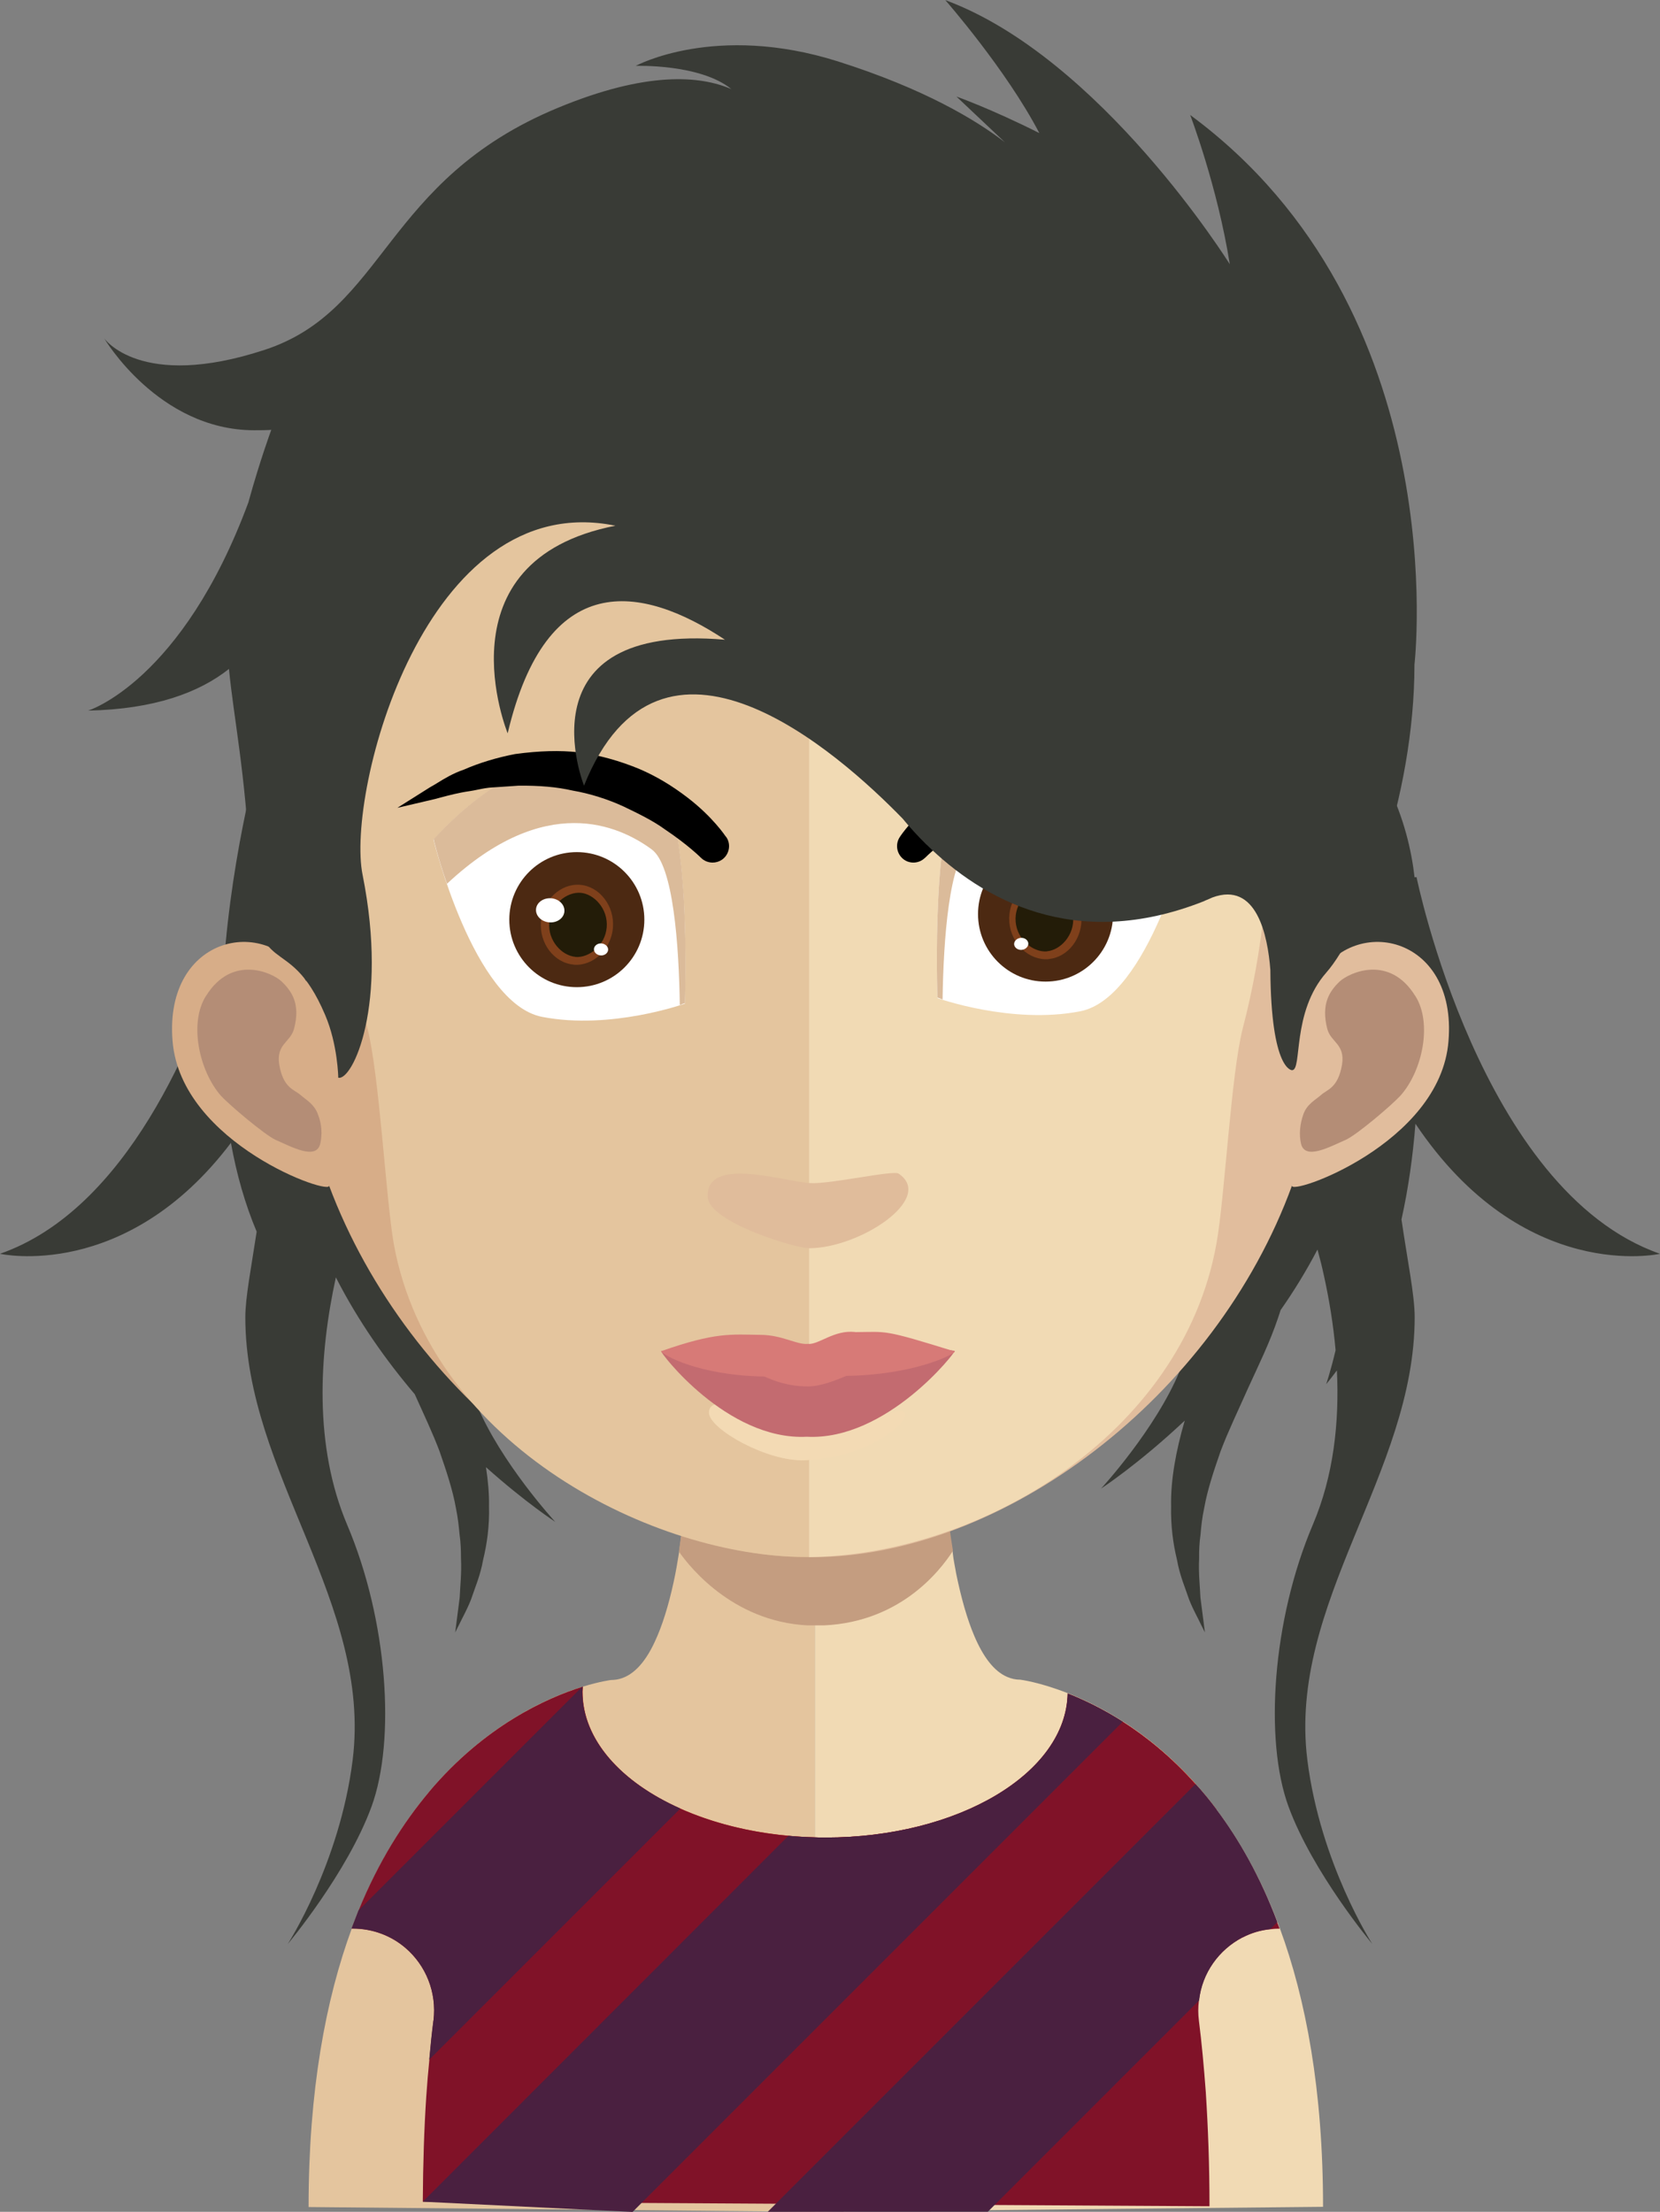 <?xml version="1.0" encoding="UTF-8"?><svg id="Layer_1" xmlns="http://www.w3.org/2000/svg" xmlns:xlink="http://www.w3.org/1999/xlink" viewBox="0 0 152.18 202.75"><rect x="0" y="0" width="152.18" height="202.75" fill="#808080" stroke="none"/><defs><style>.cls-1{fill:none;}.cls-2{clip-path:url(#clippath);}.cls-3{fill:#f1dab4;}.cls-4{fill:#e4c59e;}.cls-5{fill:#f3dab4;}.cls-6{fill:#fff;}.cls-7{fill:#7f401b;}.cls-8{fill:#c3977d;}.cls-9{fill:#c36b70;}.cls-10{fill:#b48d76;}.cls-11{fill:#c1967d;}.cls-12{fill:#c49d80;}.cls-13{fill:#c5997d;}.cls-14{fill:#e1bd9d;}.cls-15{fill:#e0bc9b;}.cls-16{fill:#d7ad88;}.cls-17{fill:#dbbb9a;}.cls-18{fill:#d77a77;}.cls-19{fill:#231c08;}.cls-20{fill:#463216;}.cls-21{fill:#393b36;}.cls-22{fill:#4c2912;}.cls-23{fill:#4a2040;}.cls-24{fill:#ce210f;}.cls-24,.cls-25{fill-rule:evenodd;}.cls-25{fill:#801228;}</style><clipPath id="clippath"><rect class="cls-1" x="62.24" y="134.19" width="25.11" height="14.8"/></clipPath></defs><path class="cls-21" d="m20.68,86.53c.99-10.69,3.6-19.21,3.6-19.21,0,0,.08.08.22.23,3.14-10.45,8.36-16.1,8.36-16.1h0c2.54-3.53,6.14-7.24,10.55-10.9,9.03-7.49,14.71-5.95,22.18-5.73,0,0,.02.05.06.12,3.28-.65,20.94-3.89,31.44-.31,11.61,3.97,21.11,10.79,27.82,29.08,1.03,2.81,1.77,5.55,2.28,8.19,1.52,3.06,2.21,6.06,2.49,8.52l.18-.02s5.85,28.78,22.32,34.53c0,0-12.51,2.85-22.42-11.92-.23,2.93-.64,5.89-1.28,8.77.55,3.8,1.21,6.93,1.21,8.96,0,14.31-11.63,26.17-9.84,40.58,1.19,9.5,5.95,16.87,5.95,16.87,0,0-5.45-6.51-7.68-12.6-2.23-6.1-1.48-17.08,2.23-25.82,1.91-4.48,2.44-9.39,2.21-14.15-.32.43-.64.85-.98,1.26,0,0,.41-1.21.86-3.11-.21-2.36-.59-4.67-1.07-6.84-.08-.38-.17-.76-.26-1.13-.11-.44-.22-.84-.33-1.26-1.03,1.97-2.17,3.82-3.38,5.55-.08.23-.15.48-.23.7-.77,2.3-1.83,4.43-2.75,6.45-.9,2.03-1.82,3.93-2.52,5.78-.64,1.84-1.22,3.58-1.51,5.24-.18.83-.27,1.63-.33,2.39-.11.77-.14,1.5-.13,2.19-.07,1.38.08,2.59.12,3.61.26,2.01.41,3.18.41,3.18,0,0-.13-.27-.39-.77-.23-.52-.67-1.25-1.06-2.24-.33-1-.86-2.2-1.11-3.64-.35-1.43-.58-3.09-.54-4.91-.05-2.42.45-5.1,1.25-7.85-4.27,4.02-7.67,6.23-7.67,6.23,0,0,4.99-5.4,7.22-10.8,1.73-4.19,4.32-11.37,4.32-21.95,0-.49-.03-.98-.08-1.48-.15-.57-.28-1.15-.46-1.72-1.17-3.83-2.64-7.4-3.91-10.56-3.16-5.64-6.84-9.91-6.84-9.91,0,0,5.21,8.22,6.23,17.25,1.04,9.03-4.42,16.02-4.42,16.02,0,0,1.09-10.73-2.73-19.27-1.92-4.29-5.07-8.03-10.23-9.58,0,0,0,.01,0,.02,2.77,6.92-2.79,12.74-2.79,12.74,0,0-.02-1.74-.57-4.41-1.43-6.93-6.41-20.18-23.85-26.07l-.54.72-12.28,16.39c-.6.75-1.58,2-2.72,3.63-3.33,4.74-7.93,12.52-7.93,19.28,0,10.58,2.59,17.76,4.32,21.95,2.23,5.39,7.22,10.8,7.22,10.8,0,0-2.72-1.77-6.35-5.01.19,1.23.3,2.44.28,3.58.05,1.82-.19,3.47-.54,4.91-.25,1.44-.78,2.64-1.11,3.64-.39.99-.82,1.72-1.06,2.24-.26.5-.39.77-.39.77,0,0,.15-1.16.41-3.18.04-1.01.19-2.23.12-3.61,0-.69-.02-1.42-.13-2.19-.07-.76-.16-1.57-.33-2.39-.29-1.65-.87-3.4-1.51-5.24-.63-1.67-1.45-3.4-2.27-5.22-2.6-3.06-5.16-6.65-7.23-10.71-1.54,7.05-2.04,15.43,1.04,22.69,3.71,8.74,4.46,19.72,2.23,25.82-2.23,6.1-7.68,12.6-7.68,12.6,0,0,4.76-7.36,5.95-16.87,1.79-14.41-9.84-26.27-9.84-40.58,0-1.82.54-4.55,1.04-7.85-1.08-2.56-1.85-5.31-2.36-8.14C11.5,117.54,0,114.93,0,114.93c11.64-4.06,17.97-19.61,20.68-28.39Z"/><path class="cls-4" d="m28.29,202.31c0-10.69,1.57-19.03,3.96-25.53,5.77-15.69,16.32-20.67,21.18-22.17,1.59-.49,2.58-.61,2.58-.61.17,0,.33-.02.5-.04,1.43-.23,2.59-1.47,3.51-3.45.69-1.47,1.27-3.34,1.74-5.51.19-.85.33-1.7.48-2.62.22-1.55.44-3.17.63-4.87.07-1.03.18-2.03.29-3.1.4-5.12.52-10.73.52-16.05,0,0,6.08.63,11.02.63v83.76"/><path class="cls-3" d="m74.7,202.75v-83.76h.11c4.9,0,11.06-.63,11.06-.63,0,5.27.11,10.81.51,15.93.11,1,.22,2.03.29,3.02.19,1.77.41,3.43.67,4.98v.03c.07.7.22,1.33.33,1.99.45,2.18.99,4.1,1.64,5.63.81,1.91,1.8,3.25,3.01,3.77.38.17.79.26,1.21.26,0,0,1.74.21,4.36,1.24,5.33,2.09,14.29,7.57,19.44,21.55,2.39,6.5,3.96,14.84,3.96,25.53"/><g class="cls-2"><path class="cls-12" d="m87.34,142.15v.04c-1.14,1.76-4.98,6.82-12.57,6.82h-.07c-7.19-.04-11.39-5.24-12.46-6.78.22-1.54.44-3.15.63-4.84.07-.99.18-2.02.3-3.08,3.5.88,7.34,1.43,11.39,1.5h.15c4.2-.07,8.07-.66,11.69-1.61.11.99.22,2.02.3,3,.18,1.76.41,3.41.66,4.95"/></g><path class="cls-16" d="m74.18,23.54c-48,0-48.26,40.12-46.12,66.39-3.28-6.23-13.05-4.32-12.24,5.5.77,9.45,14.73,14.27,14.34,13.23,7.27,19.43,26.51,34.08,44.02,34.08h.37V23.54h-.37"/><path class="cls-10" d="m18.89,91.29c2.36-3.81,6.05-2.16,6.93-1.32.96.92,1.73,2.09,1.14,4.32-.33,1.28-1.66,1.39-1.36,3.3.37,2.16,1.36,2.27,1.95,2.78.55.48,1.25.84,1.59,1.76.37.92.41,1.87.22,2.71-.37,1.54-2.62.29-4.13-.37-1-.48-4.17-3.15-4.98-4.03-1.99-2.27-2.95-6.67-1.36-9.16"/><path class="cls-14" d="m74.44,23.54c48,0,48.26,40.12,46.15,66.39,3.28-6.23,13.01-4.32,12.2,5.5-.74,9.45-14.72,14.27-14.34,13.23-7.08,19.43-26.51,34.08-44.02,34.08h-.26l-.11-119.19h.37"/><path class="cls-10" d="m129.74,91.29c-2.36-3.81-6.01-2.16-6.93-1.32-.96.92-1.7,2.09-1.14,4.32.33,1.28,1.66,1.39,1.36,3.3-.37,2.16-1.36,2.27-1.92,2.78-.55.48-1.29.84-1.62,1.76-.33.92-.41,1.87-.22,2.71.37,1.54,2.62.29,4.13-.37,1.03-.48,4.17-3.15,4.98-4.03,2.03-2.27,2.95-6.67,1.36-9.16"/><path class="cls-4" d="m73.81,34.86c-15.78,0-27.35,4.58-34.32,13.59-9.77,12.64-9.4,31.91-5.82,45.76,1.11,4.25,1.7,15.65,2.43,19.82,3.43,18.72,24.11,28.69,37.71,28.69h.37V34.86h-.22"/><path class="cls-3" d="m108.09,48.49c-6.93-8.98-18.36-13.56-33.92-13.63v107.87c15.56-.18,34.17-11.1,37.34-28.69.77-4.18,1.33-15.57,2.43-19.82,3.61-13.81,3.98-33.05-5.86-45.73"/><path class="cls-1" d="m72.25,123.72c-.22-.04-.42-.08-.59-.11.2.04.4.08.59.11Z"/><path class="cls-1" d="m71.43,123.56c-.14-.03-.27-.06-.36-.08.12.03.24.05.36.08Z"/><path class="cls-8" d="m71.66,123.61c-.08-.02-.15-.03-.23-.05.07.02.14.03.23.05Z"/><path class="cls-8" d="m71.07,123.48c-.07-.02-.13-.04-.2-.06h0s.08.02.21.06Z"/><path class="cls-1" d="m31.14,68.48c-.43,1.43-.73,2.99-.93,4.66,0,0,.63-2.63,2.03-6.52-.6.83-1,1.5-1.1,1.86Z"/><path class="cls-20" d="m60.77,35.13l-.2.2.03.07c.07-.1.1-.2.17-.27Z"/><path class="cls-1" d="m72.4,121.54c-.22-.04-.43-.08-.61-.12.21.04.41.08.61.12Z"/><path class="cls-1" d="m71.56,121.37c-.14-.03-.28-.06-.37-.08.12.03.24.06.37.08Z"/><path class="cls-11" d="m71.79,121.42c-.08-.02-.15-.03-.23-.05.08.02.14.03.23.05Z"/><path class="cls-11" d="m71.19,121.29c-.07-.02-.14-.04-.21-.06h0s.08.02.21.06Z"/><path class="cls-15" d="m64.88,109.73c-.19-3.83,7.03-1.4,9.41-1.28,1.88.1,7.6-1.21,8.09-.87,3.37,2.27-3.57,6.84-8.21,6.84-1.24,0-9.18-2.38-9.29-4.69Z"/><path class="cls-6" d="m39.74,76.96s3.66,15.02,9.95,16.25c6.29,1.23,13.09-1.21,13.09-1.21,0,0,.65-17.65-2.57-19.96-3.22-2.32-10.63-5.66-20.47,4.92Z"/><path class="cls-17" d="m62.79,91.95s-.14.04-.47.18c-.08-5.42-.58-12.85-2.59-14.28-2.99-2.19-9.74-5.27-18.75,3.16-.82-2.33-1.23-4.09-1.23-4.09,9.86-10.61,17.28-7.27,20.47-4.95,3.22,2.32,2.57,19.99,2.57,19.99Z"/><circle class="cls-22" cx="52.88" cy="84.3" r="6.19"/><path class="cls-7" d="m52.59,88.42c-1.79-.15-3.16-1.95-3-3.93.16-1.98,1.81-3.53,3.6-3.38,1.79.15,3.16,1.95,3,3.93-.16,1.98-1.81,3.54-3.6,3.39Z"/><path class="cls-19" d="m52.75,87.71c-1.24-.11-2.53-1.47-2.4-3.15.14-1.69,1.63-2.82,2.88-2.72,1.24.11,2.53,1.48,2.39,3.16-.14,1.68-1.63,2.82-2.87,2.72Z"/><path class="cls-6" d="m51.74,83.56c-.05.61-.68,1.05-1.39.99-.72-.06-1.26-.6-1.21-1.21.05-.61.67-1.05,1.39-1,.72.06,1.26.6,1.21,1.21Z"/><path class="cls-6" d="m55.75,87.08c-.03.3-.34.53-.69.5-.36-.03-.63-.3-.61-.6.03-.3.34-.53.69-.5.36.03.63.3.61.6Z"/><path class="cls-1" d="m72.5,123.31c-.22-.04-.43-.08-.61-.12.21.04.41.08.61.12Z"/><path class="cls-1" d="m71.65,123.14c-.14-.03-.28-.06-.37-.08.12.03.24.06.37.08Z"/><path class="cls-11" d="m71.89,123.19c-.08-.02-.15-.03-.23-.05.08.02.14.03.23.05Z"/><path class="cls-11" d="m71.29,123.06c-.07-.02-.14-.04-.21-.06h0s.08.02.21.06Z"/><path class="cls-1" d="m72.26,122.89c-.24-.04-.46-.08-.65-.12.22.05.44.09.65.12Z"/><path class="cls-1" d="m71.36,122.72c-.15-.03-.3-.07-.4-.09.13.03.26.06.4.09Z"/><path class="cls-8" d="m71.61,122.77c-.08-.02-.17-.03-.25-.05.08.02.15.03.25.05Z"/><path class="cls-8" d="m70.96,122.62c-.08-.02-.15-.04-.22-.06h0s.09.03.23.06Z"/><path class="cls-1" d="m72.07,122.26c-.24-.04-.46-.08-.65-.12.22.05.44.09.65.12Z"/><path class="cls-1" d="m71.17,122.09c-.15-.03-.3-.07-.4-.09.13.03.26.06.4.09Z"/><path class="cls-8" d="m71.42,122.14c-.08-.02-.17-.03-.25-.05.08.02.15.03.25.05Z"/><path class="cls-8" d="m70.78,122c-.08-.02-.15-.04-.22-.06h0s.09.03.23.06Z"/><path class="cls-1" d="m72.63,122.17c-.23-.04-.44-.08-.63-.12.21.05.42.09.63.12Z"/><path class="cls-1" d="m71.75,122c-.14-.03-.29-.06-.38-.09.13.03.25.06.38.09Z"/><path class="cls-8" d="m71.99,122.05c-.08-.02-.16-.03-.24-.05.08.02.15.03.24.05Z"/><path class="cls-8" d="m71.37,121.92c-.07-.02-.14-.04-.21-.06h0s.08.03.22.06Z"/><path class="cls-6" d="m108.98,76.45s-3.66,15.02-9.95,16.25c-6.29,1.23-13.09-1.21-13.09-1.21,0,0-.65-17.65,2.57-19.96,3.22-2.32,10.63-5.66,20.47,4.92Z"/><path class="cls-17" d="m85.94,91.44s.14.04.47.18c.08-5.41.58-12.85,2.59-14.28,2.99-2.19,9.74-5.27,18.75,3.16.82-2.33,1.23-4.09,1.23-4.09-9.86-10.61-17.28-7.27-20.47-4.95-3.22,2.32-2.57,19.99-2.57,19.99Z"/><path class="cls-22" d="m89.66,83.79c0,3.42,2.77,6.19,6.19,6.19s6.19-2.77,6.19-6.19-2.77-6.19-6.19-6.19-6.19,2.77-6.19,6.19Z"/><path class="cls-7" d="m96.13,87.91c1.79-.15,3.16-1.95,3-3.93-.16-1.98-1.81-3.53-3.6-3.38-1.79.15-3.16,1.95-3,3.93.16,1.98,1.81,3.54,3.6,3.39Z"/><path class="cls-19" d="m95.98,87.2c1.24-.11,2.53-1.47,2.4-3.15-.14-1.69-1.63-2.82-2.88-2.72-1.24.11-2.53,1.48-2.39,3.16.14,1.68,1.63,2.82,2.87,2.72Z"/><path class="cls-6" d="m96.99,83.05c.05.61.68,1.05,1.39.99.72-.06,1.26-.6,1.21-1.21-.05-.61-.67-1.05-1.39-1-.72.06-1.26.6-1.21,1.21Z"/><path class="cls-6" d="m92.97,86.57c.03.3.34.53.69.5.36-.03.63-.3.61-.6-.03-.3-.34-.53-.69-.5-.36.03-.63.3-.61.6Z"/><path d="m66.56,76.72c-.05-.07-1.19-1.81-3.52-3.6-1.46-1.12-2.89-1.97-4.38-2.61-1.81-.76-3.75-1.3-5.63-1.55-1.7-.19-3.59-.14-5.8.16-1.68.32-3.32.82-4.71,1.43-.99.34-1.78.82-2.41,1.21-.24.15-.46.28-.68.4l-3,1.89,3.46-.81c.16-.04.34-.09.52-.14.72-.19,1.61-.43,2.65-.58.24-.04.49-.08.75-.14.44-.09.89-.18,1.36-.2.52-.03,1.07-.07,1.63-.11l.73-.05c1.92-.02,3.54.12,4.97.45,1.57.27,3.19.78,4.67,1.46,1.4.67,2.74,1.33,3.79,2.1,2.11,1.41,3.29,2.59,3.3,2.6h0c.29.29.68.44,1.07.44.28,0,.57-.08.82-.24.7-.46.89-1.4.45-2.07l-.03-.05Z"/><path d="m109.6,72.15c-.2-.11-.42-.24-.66-.39-.63-.39-1.41-.87-2.38-1.2-1.42-.63-3.06-1.13-4.76-1.45-2.18-.29-4.07-.34-5.78-.15-1.87.26-3.82.79-5.63,1.55-1.46.63-2.94,1.5-4.38,2.61-2.29,1.76-3.43,3.46-3.51,3.59l-.02.03c-.39.6-.3,1.39.2,1.89.28.29.66.44,1.06.44h0c.4,0,.78-.16,1.06-.44h.01c.11-.12,1.25-1.24,3.3-2.61,1.03-.76,2.37-1.42,3.77-2.09,1.49-.69,3.1-1.2,4.7-1.47,1.42-.33,3.04-.47,4.93-.45l.76.05c.55.04,1.09.08,1.62.11.46.02.91.11,1.35.2.25.05.5.1.75.14,1.05.15,1.94.39,2.65.58.19.05.36.1.53.14l3.46.81-3.03-1.9Z"/><path class="cls-1" d="m70.27,128.55c-.22-.04-.43-.08-.6-.12.2.04.4.08.6.12Z"/><path class="cls-1" d="m69.44,128.39c-.14-.03-.28-.06-.37-.08.12.03.24.06.37.08Z"/><path class="cls-13" d="m69.67,128.44c-.08-.02-.15-.03-.23-.05.08.02.14.03.23.05Z"/><path class="cls-13" d="m69.07,128.3c-.07-.02-.14-.04-.21-.06h0s.08.02.21.06Z"/><path class="cls-1" d="m70.1,127.97c-.22-.04-.43-.08-.6-.12.21.04.4.08.6.12Z"/><path class="cls-1" d="m69.26,127.8c-.14-.03-.28-.06-.37-.08.12.03.24.06.37.08Z"/><path class="cls-13" d="m69.49,127.85c-.08-.02-.15-.03-.23-.05.08.02.14.03.23.05Z"/><path class="cls-13" d="m68.9,127.72c-.07-.02-.14-.04-.21-.06h0s.08.02.21.06Z"/><path class="cls-1" d="m70.61,127.89c-.22-.04-.41-.08-.58-.11.2.04.39.08.58.11Z"/><path class="cls-1" d="m69.8,127.73c-.13-.03-.27-.06-.35-.08.12.03.23.05.35.08Z"/><path class="cls-13" d="m70.03,127.77c-.07-.02-.15-.03-.22-.05.07.02.14.03.22.05Z"/><path class="cls-13" d="m69.45,127.64c-.07-.02-.13-.04-.2-.06h0s.08.02.21.06Z"/><path class="cls-5" d="m65,129.56c-.18-2.39,6.65.5,8.89.57,1.79.06,7.16-.35,7.66-.54,3.76-1.4-.21,3.99-7.77,4.27-3.47.14-8.68-2.85-8.78-4.3Z"/><path class="cls-9" d="m87.51,123.83c-4.33-.81-13.45.05-13.45.05-7.52,1.25-13.41-.08-13.45-.03-.18.02,6.01,8.22,13.35,7.85h0c7.34.38,13.73-7.85,13.56-7.87Z"/><path class="cls-18" d="m78.4,122.1c-1.95-.22-3.34,1.19-4.34,1.09-1.02.09-2.34-.81-4.3-.83-2.76-.03-4.11-.27-9.16,1.5.18.34,3.41,2.22,9.47,2.32.09,0,1.71.92,4.02.91,1.45,0,3.43-.97,3.51-.97,6.07-.09,9.77-1.9,9.94-2.23-6.67-2.07-6.14-1.8-9.14-1.78Z"/><path class="cls-24" d="m111.54,165.88c-7.09,3.36-19.95,5.59-34.66,5.59-16.99,0-31.53-2.98-37.53-7.21,5.16-6.12,10.87-8.64,14.08-9.64,0,.15-.02.31-.02.46,0,7.18,9.44,13.03,21.29,13.34.32.02.64.02.98.02,12.17,0,22.07-5.89,22.21-13.2,3.65,1.43,8.98,4.44,13.65,10.65Z"/><path class="cls-25" d="m38.76,201.82c.02-3.45.12-6.66.32-9.67.08-1.14.17-2.26.28-3.33.11-1.23.23-2.43.38-3.59.32-2.62-.72-5.08-2.56-6.66-1.29-1.11-2.98-1.78-4.84-1.78h-.11c.22-.57.43-1.12.64-1.66,1.84-4.51,4.1-8.06,6.46-10.87,5.13-6.09,10.82-8.61,14.03-9.62.02,0,.03-.02.05-.02,0,.15-.02.31-.02.46,0,4.39,3.53,8.29,8.98,10.71,2.85,1.27,6.22,2.15,9.9,2.49h.02c.78.08,1.58.12,2.39.14.32.02.64.02.98.02,12.17,0,22.07-5.89,22.21-13.2,1.46.57,3.19,1.4,5.05,2.58,2.13,1.37,4.44,3.22,6.66,5.73.66.72,1.3,1.5,1.93,2.35,2.07,2.76,3.99,6.14,5.57,10.31.09.2.15.38.23.58-.29,0-.58.02-.87.06-.91.09-1.75.35-2.52.75h-.02c-2.18,1.14-3.71,3.27-3.99,5.77v.02c-.08.6-.08,1.21,0,1.84.26,2.06.46,4.24.63,6.54.21,3.24.34,6.72.34,10.47"/><path class="cls-21" d="m22.79,45.98c1.02-3.7,2.07-6.56,2.08-6.58-.01,0-.16.04-1.58.04-8.79-.02-13.74-8.43-13.74-8.43,0,0,3.31,4.8,14.71,1.06,11.14-3.65,10.86-15.54,26.87-22.18,8.19-3.4,13.09-2.95,15.92-1.72-2.87-2.34-8.77-2.13-8.77-2.13,0,0,7.28-3.97,18.54-.41,7.91,2.51,12.64,5.36,15.3,7.41l-4.44-4.19s3.15,1.11,7.6,3.35c-3.03-5.82-8.62-12.19-8.62-12.19,14.27,5.27,26.08,24.21,26.08,24.21-1.13-7.14-3.63-13.68-3.63-13.68,24.35,17.96,20.56,50.38,20.56,50.38,0,12.27-4.88,24.58-8.08,28.23-3.21,3.65-2.18,8.95-3.14,8.95,0,0-1.93.07-1.99-9.19-.24-3.13-1.24-8.15-5.32-6.64-.22.1-.44.2-.65.28-.04.02-.08.04-.12.06h0c-11.87,4.7-20.37-.22-25.43-5.19h0s-.01,0-.01,0c-.82-.81-1.55-1.61-2.18-2.38-5.92-6.09-22.19-20.52-29.21-3.02,0,0-5.99-14.99,12.92-13.38-7.69-5.09-16.35-6.52-19.92,8.58,0,0-6.48-15.83,9.88-19.03-17.47-3.57-24.71,24.44-23.18,32,2.4,12.01-.95,18.92-2.23,18.6,0,0-.04-3.05-1.21-5.77-3.45-8.1-6.34-2.47-6.87-13.44-.43-8.81-1.51-13.78-1.94-18.26-2.73,2.16-6.81,3.69-12.91,3.82,0,0,8.62-2.65,14.71-19.14Z"/><path class="cls-23" d="m39.74,185.22c.32-2.62-.72-5.08-2.56-6.66-1.29-1.11-2.98-1.78-4.84-1.78h-.11c.22-.57.43-1.12.64-1.66l20.49-20.49s.03-.02.05-.02c0,.15-.02.31-.02.46,0,4.39,3.53,8.29,8.98,10.71l-23.02,23.02c.11-1.23.23-2.43.38-3.59Z"/><path class="cls-23" d="m38.76,201.82l33.52-33.54h.02c.78.08,1.58.12,2.39.14.32.02.64.02.98.02,12.17,0,22.07-5.89,22.21-13.2,1.46.57,3.19,1.4,5.05,2.58l-44.94,44.94"/><path class="cls-23" d="m70.38,202.75l39.22-39.22c.66.72,1.3,1.5,1.93,2.35,2.07,2.76,3.99,6.14,5.57,10.31l-.64.64c-.91.09-1.75.35-2.52.75h-.02c-2.18,1.14-3.71,3.27-3.99,5.77v.02l-19.37,19.37"/></svg>